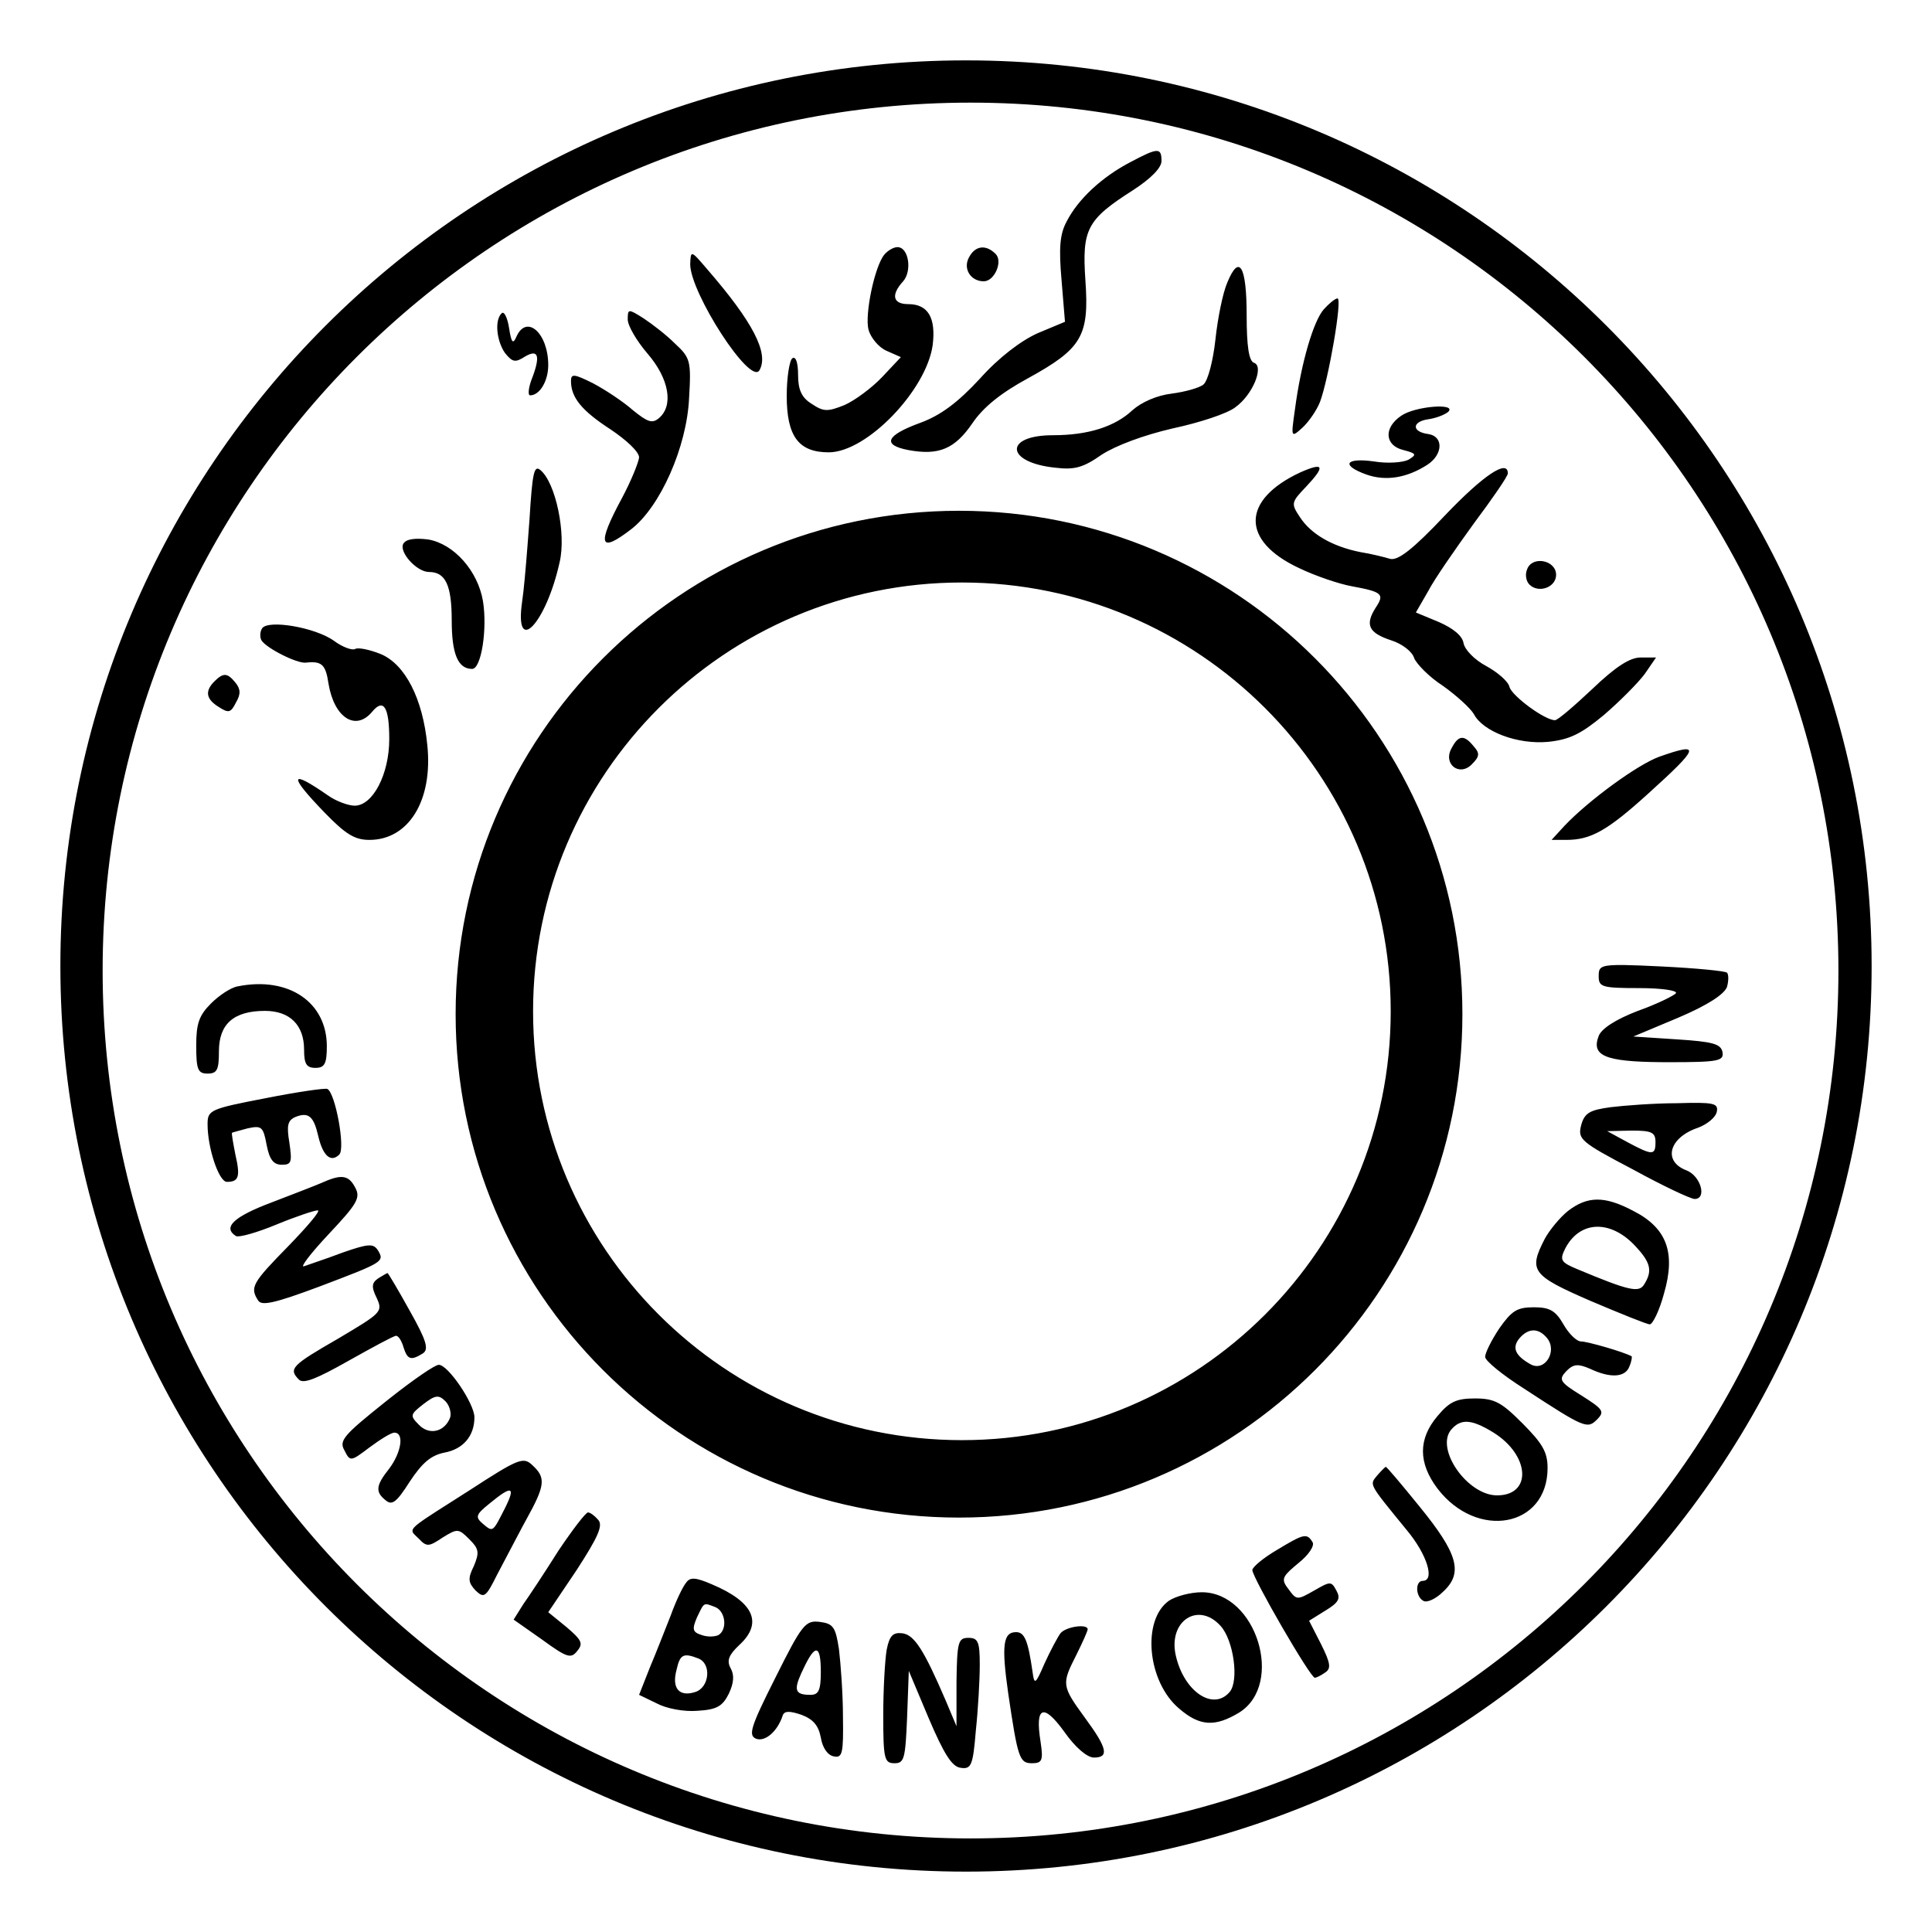 <?xml version="1.0" encoding="UTF-8"?>
<svg width="48px" height="48px" viewBox="0 0 48 48" version="1.1" xmlns="http://www.w3.org/2000/svg" xmlns:xlink="http://www.w3.org/1999/xlink">
    <title>jo-cbj</title>
    <g id="Page-1" stroke="none" stroke-width="1" fill="none" fill-rule="evenodd">
        <g id="jo-cbj">
            <rect id="Rectangle" fill-rule="nonzero" x="0" y="0" width="48" height="48" rx="8"></rect>
            <path d="M24,1.5 C36.426,1.5 46.5,11.574 46.5,24 C46.5,36.426 36.426,46.5 24,46.5 C11.574,46.5 1.5,36.426 1.5,24 C1.5,11.574 11.574,1.5 24,1.5 Z M24.113,2.55 C12.204,2.55 2.55,12.204 2.55,24.113 C2.55,36.021 12.204,45.675 24.113,45.675 C36.021,45.675 45.675,36.021 45.675,24.113 C45.675,12.204 36.021,2.55 24.113,2.55 Z M22.35,40.574 L22.424,40.579 C22.72,40.621 22.96,41.003 23.496,42.25 L23.764,42.887 L23.764,41.782 C23.778,40.791 23.806,40.692 24.06,40.692 C24.3,40.692 24.342,40.791 24.342,41.357 C24.342,41.74 24.3,42.476 24.244,43 C24.173,43.864 24.131,43.963 23.863,43.92 C23.651,43.892 23.454,43.581 23.073,42.688 L22.579,41.513 L22.537,42.66 C22.494,43.694 22.466,43.807 22.226,43.807 C21.973,43.807 21.944,43.708 21.944,42.618 C21.944,41.966 21.987,41.23 22.029,40.989 C22.1,40.635 22.184,40.55 22.424,40.579 Z M26.346,40.579 C26.487,40.409 27.023,40.338 27.023,40.479 C27.023,40.522 26.896,40.805 26.741,41.117 C26.374,41.839 26.374,41.881 26.952,42.674 C27.517,43.439 27.559,43.666 27.178,43.666 C27.009,43.666 26.712,43.411 26.444,43.028 C25.922,42.306 25.711,42.391 25.852,43.269 C25.922,43.736 25.894,43.807 25.64,43.807 C25.33,43.807 25.288,43.694 25.048,42.065 C24.879,40.876 24.921,40.55 25.245,40.55 C25.457,40.55 25.542,40.763 25.654,41.541 C25.697,41.867 25.725,41.853 25.951,41.329 C26.092,41.018 26.275,40.678 26.346,40.579 Z M19.264,41.683 C19.927,40.352 20.012,40.253 20.364,40.295 C20.703,40.338 20.759,40.423 20.844,40.975 C20.886,41.329 20.943,42.08 20.943,42.646 C20.957,43.566 20.929,43.68 20.717,43.637 C20.562,43.609 20.435,43.425 20.393,43.17 C20.336,42.873 20.209,42.717 19.913,42.604 C19.617,42.504 19.49,42.504 19.447,42.618 C19.32,43.014 19.01,43.283 18.784,43.198 C18.587,43.113 18.643,42.915 19.264,41.683 Z M29.858,39.559 C31.213,39.559 31.918,41.839 30.789,42.547 C30.183,42.915 29.802,42.887 29.294,42.448 C28.504,41.782 28.363,40.253 29.04,39.771 C29.209,39.658 29.576,39.559 29.858,39.559 Z M17.049,39.318 C17.148,39.177 17.289,39.191 17.684,39.361 C18.728,39.8 18.968,40.324 18.361,40.876 C18.107,41.117 18.051,41.258 18.15,41.442 C18.248,41.612 18.234,41.811 18.107,42.08 C17.952,42.391 17.811,42.476 17.331,42.504 C16.993,42.533 16.555,42.448 16.316,42.32 L15.878,42.108 L16.146,41.428 C16.302,41.06 16.527,40.479 16.668,40.125 C16.795,39.771 16.965,39.417 17.049,39.318 Z M30.324,40.394 C29.774,39.786 29.026,40.267 29.209,41.117 C29.407,42.023 30.14,42.519 30.55,42.037 C30.789,41.754 30.648,40.748 30.324,40.394 Z M20.393,41.541 C20.393,40.848 20.252,40.833 19.955,41.471 L19.905,41.577 C19.709,42.01 19.772,42.108 20.139,42.108 C20.336,42.108 20.393,41.995 20.393,41.541 Z M17.345,41.202 C16.979,41.06 16.894,41.102 16.809,41.485 C16.682,41.952 16.88,42.165 17.275,42.037 C17.628,41.924 17.684,41.329 17.345,41.202 Z M31.72,38.511 C32.398,38.1 32.468,38.086 32.609,38.313 C32.666,38.398 32.524,38.624 32.256,38.837 L32.162,38.916 C31.844,39.187 31.836,39.255 32.017,39.488 C32.214,39.757 32.228,39.757 32.651,39.516 C33.046,39.29 33.075,39.276 33.202,39.516 C33.314,39.715 33.258,39.814 32.934,40.012 L32.524,40.267 L32.821,40.848 C33.061,41.329 33.075,41.457 32.919,41.556 C32.821,41.626 32.708,41.683 32.666,41.683 C32.553,41.683 31.114,39.191 31.114,39.007 C31.114,38.936 31.382,38.709 31.72,38.511 Z M14.609,37.576 C14.665,37.576 14.778,37.661 14.863,37.761 C14.99,37.902 14.849,38.2 14.327,39.007 L13.621,40.055 L14.073,40.423 C14.454,40.748 14.496,40.833 14.341,41.018 C14.186,41.216 14.087,41.187 13.466,40.734 L12.761,40.239 L13.001,39.856 C13.142,39.658 13.537,39.063 13.875,38.525 C14.228,38.001 14.552,37.576 14.609,37.576 Z M17.769,39.927 C17.472,39.814 17.501,39.8 17.317,40.182 C17.19,40.479 17.204,40.55 17.43,40.621 C17.585,40.678 17.769,40.664 17.853,40.621 C18.079,40.479 18.023,40.026 17.769,39.927 Z M34.429,36.444 C34.457,36.444 34.824,36.883 35.261,37.421 C36.22,38.596 36.362,39.078 35.854,39.545 C35.67,39.729 35.445,39.828 35.36,39.771 C35.162,39.658 35.162,39.276 35.346,39.276 C35.656,39.276 35.459,38.624 34.951,38.015 C33.992,36.84 34.02,36.897 34.217,36.656 C34.316,36.543 34.415,36.444 34.429,36.444 Z M11.646,37.038 C12.888,36.231 13.001,36.189 13.226,36.401 C13.565,36.713 13.551,36.897 13.071,37.761 L12.97,37.947 C12.759,38.34 12.509,38.829 12.352,39.12 C12.07,39.686 12.027,39.715 11.816,39.516 C11.632,39.318 11.618,39.219 11.773,38.908 C11.914,38.568 11.9,38.483 11.66,38.242 C11.392,37.973 11.364,37.973 10.997,38.2 C10.659,38.426 10.602,38.44 10.405,38.228 C10.376,38.199 10.349,38.175 10.326,38.153 L10.285,38.112 C10.152,37.963 10.314,37.888 11.646,37.038 Z M12.549,37.463 C12.817,36.925 12.718,36.897 12.168,37.35 C11.816,37.633 11.801,37.69 11.999,37.86 C12.253,38.072 12.239,38.072 12.549,37.463 Z M36.644,34.744 C37.137,34.744 37.307,34.843 37.829,35.367 C38.322,35.863 38.449,36.075 38.449,36.472 C38.449,37.945 36.7,38.27 35.713,36.982 C35.233,36.344 35.233,35.75 35.713,35.183 C36.009,34.829 36.178,34.744 36.644,34.744 Z M23.826,12.69 C30.734,12.69 36.333,18.29 36.333,25.197 C36.333,32.104 30.734,37.704 23.826,37.704 C16.919,37.704 11.32,32.104 11.32,25.197 C11.32,18.29 16.919,12.69 23.826,12.69 Z M10.899,33.909 C11.124,33.895 11.787,34.872 11.787,35.212 C11.787,35.679 11.505,36.005 11.04,36.09 C10.701,36.16 10.49,36.344 10.179,36.812 C9.855,37.322 9.742,37.407 9.587,37.279 C9.319,37.067 9.333,36.911 9.671,36.486 C9.968,36.09 10.052,35.594 9.798,35.594 C9.714,35.594 9.446,35.764 9.178,35.962 C8.712,36.316 8.698,36.316 8.557,36.033 C8.416,35.792 8.543,35.651 9.573,34.829 L9.708,34.722 C10.29,34.263 10.807,33.909 10.899,33.909 Z M37.109,35.594 C36.559,35.254 36.291,35.24 36.051,35.523 C35.656,36.005 36.46,37.152 37.194,37.152 C38.068,37.152 38.012,36.16 37.109,35.594 Z M23.898,14.472 C18.014,14.472 13.244,19.242 13.244,25.126 C13.244,31.01 18.014,35.78 23.898,35.78 C29.782,35.78 34.552,31.01 34.552,25.126 C34.552,19.242 29.782,14.472 23.898,14.472 Z M11.068,34.815 C10.899,34.645 10.814,34.659 10.518,34.886 C10.193,35.141 10.179,35.169 10.405,35.396 C10.659,35.665 11.04,35.58 11.181,35.226 C11.223,35.113 11.167,34.914 11.068,34.815 Z M38.111,32.479 C38.506,32.479 38.647,32.564 38.844,32.903 C38.971,33.13 39.169,33.328 39.282,33.328 C39.437,33.328 40.326,33.583 40.537,33.696 C40.551,33.711 40.537,33.824 40.481,33.951 C40.382,34.22 40.015,34.249 39.507,34.008 C39.211,33.881 39.098,33.881 38.915,34.065 C38.717,34.277 38.746,34.334 39.296,34.674 C39.832,35.013 39.874,35.07 39.677,35.268 C39.437,35.509 39.366,35.481 37.871,34.504 C37.335,34.164 36.898,33.81 36.898,33.711 C36.898,33.611 37.053,33.3 37.25,33.003 C37.561,32.564 37.688,32.479 38.111,32.479 Z M9.629,31.629 C9.643,31.629 9.897,32.054 10.179,32.564 C10.602,33.314 10.659,33.527 10.504,33.626 C10.207,33.81 10.123,33.781 10.024,33.47 L10,33.395 C9.954,33.275 9.888,33.187 9.841,33.187 C9.784,33.187 9.262,33.47 8.656,33.81 C7.88,34.249 7.541,34.39 7.428,34.277 C7.16,34.008 7.245,33.923 8.402,33.257 C9.474,32.62 9.516,32.592 9.361,32.252 C9.22,31.969 9.234,31.87 9.403,31.756 C9.516,31.686 9.615,31.629 9.629,31.629 Z M38.435,33.243 C38.224,32.988 37.97,32.988 37.744,33.257 C37.561,33.484 37.645,33.682 38.026,33.895 C38.379,34.093 38.703,33.569 38.435,33.243 Z M38.957,30.085 C39.437,29.717 39.86,29.703 40.58,30.085 C41.412,30.51 41.638,31.119 41.341,32.139 C41.228,32.564 41.059,32.903 40.989,32.903 C40.918,32.903 40.255,32.634 39.522,32.323 C38.054,31.686 37.97,31.572 38.379,30.779 C38.492,30.567 38.76,30.241 38.957,30.085 Z M8.049,29.363 C8.5,29.165 8.67,29.208 8.825,29.505 C8.966,29.76 8.867,29.916 8.162,30.666 C7.71,31.148 7.442,31.502 7.555,31.459 C7.668,31.417 8.105,31.275 8.515,31.119 C9.163,30.893 9.276,30.893 9.389,31.063 C9.558,31.346 9.53,31.36 7.922,31.969 C6.822,32.38 6.497,32.45 6.413,32.309 C6.201,31.983 6.272,31.87 7.16,30.963 C7.64,30.468 7.979,30.071 7.894,30.071 C7.809,30.071 7.344,30.227 6.864,30.425 C6.384,30.624 5.933,30.751 5.862,30.709 C5.524,30.496 5.806,30.227 6.751,29.873 C7.301,29.661 7.894,29.434 8.049,29.363 Z M40.58,30.907 C39.973,30.298 39.239,30.34 38.887,31.02 C38.746,31.303 38.774,31.36 39.183,31.53 C40.467,32.068 40.721,32.125 40.848,31.912 C41.073,31.558 41.003,31.346 40.58,30.907 Z M41.666,27.409 C42.583,27.381 42.696,27.409 42.653,27.622 C42.625,27.763 42.413,27.933 42.188,28.018 C41.468,28.259 41.299,28.853 41.906,29.08 C42.258,29.222 42.413,29.788 42.103,29.788 C42.004,29.788 41.313,29.462 40.565,29.052 C39.268,28.372 39.197,28.301 39.282,27.961 C39.366,27.65 39.493,27.579 40.015,27.508 C40.354,27.466 41.101,27.409 41.666,27.409 Z M6.61,27.282 C7.4,27.126 8.091,27.027 8.134,27.055 C8.331,27.154 8.585,28.528 8.43,28.684 C8.218,28.896 8.021,28.712 7.908,28.23 C7.795,27.735 7.668,27.622 7.344,27.749 C7.146,27.834 7.118,27.961 7.189,28.386 C7.259,28.868 7.245,28.938 7.005,28.938 C6.794,28.938 6.695,28.811 6.624,28.443 C6.54,27.99 6.497,27.961 6.159,28.032 C5.961,28.089 5.778,28.131 5.764,28.145 C5.75,28.16 5.792,28.4 5.848,28.684 C5.975,29.236 5.933,29.363 5.637,29.363 C5.439,29.363 5.157,28.528 5.157,27.933 C5.157,27.579 5.214,27.551 6.61,27.282 Z M40.537,28.089 L39.931,28.103 L40.424,28.372 C41.059,28.712 41.13,28.712 41.13,28.372 C41.13,28.131 41.031,28.089 40.537,28.089 Z M5.905,24.506 C7.174,24.251 8.12,24.903 8.12,25.993 C8.12,26.432 8.063,26.531 7.837,26.531 C7.612,26.531 7.555,26.432 7.555,26.078 C7.555,25.469 7.203,25.115 6.582,25.115 C5.806,25.115 5.439,25.441 5.439,26.12 C5.439,26.574 5.397,26.673 5.157,26.673 C4.917,26.673 4.875,26.574 4.875,25.979 C4.875,25.427 4.946,25.228 5.242,24.931 C5.439,24.733 5.736,24.534 5.905,24.506 Z M40.364,23.976 C40.583,23.979 40.877,23.992 41.271,24.011 C42.131,24.053 42.865,24.124 42.907,24.166 C42.949,24.209 42.949,24.365 42.907,24.52 C42.837,24.704 42.428,24.973 41.694,25.285 L40.58,25.752 L41.666,25.823 C42.554,25.88 42.752,25.936 42.794,26.135 C42.837,26.361 42.696,26.39 41.454,26.39 L41.258,26.389 C39.87,26.377 39.53,26.226 39.719,25.738 C39.79,25.554 40.142,25.327 40.692,25.115 C41.172,24.945 41.595,24.733 41.638,24.676 C41.68,24.605 41.257,24.549 40.721,24.549 C39.79,24.549 39.719,24.52 39.719,24.251 C39.719,24.057 39.737,23.984 40.168,23.976 Z M41.228,18.799 C42.272,18.431 42.23,18.559 40.946,19.72 C39.931,20.64 39.522,20.867 38.915,20.867 L38.548,20.867 L38.873,20.513 C39.465,19.89 40.678,18.998 41.228,18.799 Z M6.511,15.613 C6.652,15.387 7.837,15.585 8.303,15.925 C8.515,16.081 8.754,16.165 8.825,16.123 C8.895,16.081 9.178,16.137 9.46,16.25 C10.066,16.505 10.504,17.355 10.617,18.516 C10.758,19.89 10.151,20.867 9.178,20.867 C8.811,20.867 8.585,20.725 8.063,20.187 C7.16,19.253 7.189,19.097 8.148,19.762 C8.345,19.904 8.656,20.017 8.811,20.017 C9.262,20.017 9.671,19.238 9.671,18.36 C9.671,17.567 9.53,17.341 9.248,17.681 C8.839,18.176 8.303,17.836 8.162,16.987 C8.091,16.505 7.993,16.42 7.598,16.463 C7.386,16.491 6.624,16.109 6.497,15.911 C6.455,15.84 6.455,15.698 6.511,15.613 Z M36.065,18.587 C36.235,18.261 36.376,18.247 36.615,18.544 C36.771,18.714 36.757,18.799 36.573,18.983 C36.263,19.309 35.84,18.983 36.065,18.587 Z M32.313,11.733 C32.891,11.478 32.934,11.577 32.454,12.087 C32.073,12.484 32.073,12.512 32.299,12.852 C32.567,13.263 33.089,13.574 33.794,13.716 C34.062,13.758 34.401,13.843 34.542,13.886 C34.739,13.928 35.106,13.645 35.896,12.809 C36.841,11.818 37.462,11.393 37.462,11.762 C37.462,11.832 37.081,12.385 36.615,13.008 C36.164,13.631 35.642,14.381 35.487,14.679 L35.177,15.217 L35.755,15.457 C36.108,15.613 36.333,15.797 36.362,15.981 C36.39,16.137 36.63,16.392 36.926,16.548 C37.208,16.704 37.476,16.93 37.504,17.072 C37.575,17.298 38.379,17.893 38.633,17.893 C38.703,17.893 39.112,17.539 39.564,17.114 C40.142,16.562 40.495,16.335 40.763,16.335 L41.144,16.335 L40.862,16.746 C40.692,16.973 40.241,17.426 39.846,17.766 C39.282,18.233 39,18.375 38.463,18.431 C37.702,18.502 36.841,18.176 36.615,17.737 C36.531,17.596 36.192,17.284 35.854,17.043 C35.501,16.817 35.191,16.491 35.134,16.35 C35.092,16.194 34.838,15.996 34.57,15.911 C34.006,15.727 33.907,15.528 34.175,15.103 C34.401,14.764 34.358,14.707 33.583,14.565 C33.272,14.509 32.68,14.31 32.271,14.112 C30.818,13.432 30.846,12.413 32.313,11.733 Z M5.326,16.93 C5.552,16.704 5.651,16.718 5.848,16.958 C5.975,17.114 5.989,17.242 5.862,17.454 C5.736,17.709 5.679,17.723 5.439,17.567 C5.115,17.369 5.087,17.171 5.326,16.93 Z M10.024,13.503 C10.095,13.39 10.32,13.362 10.645,13.404 C11.28,13.517 11.872,14.183 11.999,14.934 C12.112,15.627 11.957,16.619 11.731,16.619 C11.378,16.619 11.223,16.25 11.223,15.415 C11.223,14.537 11.068,14.211 10.659,14.211 C10.348,14.211 9.897,13.702 10.024,13.503 Z M13.156,12.894 C13.226,11.747 13.269,11.549 13.424,11.677 C13.805,11.988 14.073,13.263 13.903,13.971 C13.565,15.5 12.775,16.321 12.972,14.948 C13.013,14.68 13.062,14.12 13.107,13.54 L13.14,13.106 Z M37.942,14.141 C38.068,13.801 38.661,13.914 38.661,14.282 C38.661,14.594 38.224,14.749 37.998,14.523 C37.913,14.438 37.885,14.268 37.942,14.141 Z M15.596,7.938 C15.596,7.669 15.61,7.669 15.991,7.91 C16.203,8.051 16.555,8.32 16.767,8.533 C17.148,8.887 17.176,8.958 17.12,9.892 C17.063,11.11 16.4,12.597 15.681,13.149 C14.891,13.758 14.82,13.546 15.455,12.37 C15.681,11.946 15.864,11.492 15.878,11.365 C15.878,11.223 15.554,10.926 15.173,10.671 C14.454,10.204 14.186,9.878 14.186,9.467 C14.186,9.283 14.256,9.283 14.736,9.524 C15.032,9.68 15.483,9.977 15.723,10.19 C16.09,10.487 16.203,10.53 16.372,10.388 C16.739,10.076 16.626,9.411 16.09,8.788 C15.822,8.476 15.596,8.094 15.596,7.938 Z M34.81,10.331 C35.148,10.091 36.206,10.006 35.981,10.232 C35.896,10.303 35.684,10.388 35.487,10.416 C35.078,10.473 35.064,10.728 35.487,10.784 C35.868,10.841 35.854,11.294 35.459,11.549 C34.951,11.875 34.429,11.96 33.949,11.79 C33.314,11.563 33.413,11.365 34.133,11.464 C34.471,11.521 34.852,11.492 34.993,11.422 C35.205,11.294 35.191,11.266 34.866,11.181 C34.401,11.068 34.372,10.629 34.81,10.331 Z M30.493,7.018 C30.789,6.295 30.973,6.607 30.973,7.839 C30.973,8.604 31.029,8.972 31.156,9.014 C31.41,9.099 31.128,9.807 30.691,10.119 C30.493,10.275 29.802,10.501 29.139,10.643 C28.405,10.813 27.728,11.068 27.375,11.294 C26.91,11.62 26.698,11.677 26.219,11.62 C24.977,11.492 24.935,10.813 26.162,10.813 C27.037,10.813 27.7,10.6 28.137,10.19 C28.363,9.991 28.744,9.822 29.111,9.779 C29.435,9.737 29.802,9.637 29.901,9.552 C30.013,9.453 30.14,8.958 30.197,8.434 C30.253,7.91 30.38,7.273 30.493,7.018 Z M22.297,6.14 C22.579,6.14 22.664,6.734 22.438,6.989 C22.128,7.329 22.184,7.556 22.565,7.556 C23.059,7.556 23.256,7.896 23.172,8.575 C23.016,9.694 21.535,11.238 20.59,11.238 C19.842,11.238 19.546,10.841 19.546,9.836 C19.546,9.368 19.617,8.944 19.687,8.901 C19.772,8.844 19.828,9.014 19.828,9.312 C19.828,9.68 19.913,9.878 20.167,10.034 C20.463,10.232 20.562,10.232 20.985,10.062 C21.239,9.949 21.662,9.637 21.916,9.368 L22.382,8.873 L22.029,8.717 C21.831,8.632 21.634,8.391 21.578,8.193 C21.479,7.811 21.733,6.607 21.973,6.324 C22.057,6.225 22.198,6.14 22.297,6.14 Z M28.081,4.03 C28.772,3.662 28.857,3.662 28.857,4.001 C28.857,4.171 28.589,4.44 28.151,4.724 C26.995,5.46 26.882,5.701 26.966,6.961 C27.065,8.349 26.882,8.66 25.542,9.397 C24.864,9.765 24.427,10.119 24.159,10.515 C23.722,11.153 23.327,11.323 22.565,11.181 C21.902,11.053 22.015,10.813 22.875,10.501 C23.369,10.317 23.792,10.006 24.342,9.411 C24.822,8.873 25.372,8.462 25.781,8.278 L26.459,7.995 L26.374,6.961 C26.303,6.154 26.332,5.814 26.501,5.502 C26.783,4.95 27.375,4.398 28.081,4.03 Z M33.23,7.414 C33.357,7.414 33.004,9.439 32.793,9.991 C32.708,10.204 32.51,10.487 32.355,10.629 C32.073,10.884 32.073,10.869 32.172,10.176 C32.327,9 32.637,7.966 32.891,7.683 C33.018,7.542 33.173,7.414 33.23,7.414 Z M12.465,7.782 C12.521,7.726 12.606,7.881 12.648,8.151 C12.704,8.519 12.747,8.561 12.831,8.363 C13.085,7.797 13.621,8.278 13.621,9.071 C13.621,9.467 13.41,9.822 13.17,9.822 C13.113,9.822 13.128,9.652 13.198,9.453 C13.438,8.844 13.381,8.66 13.043,8.859 C12.803,9.014 12.733,9 12.549,8.774 C12.338,8.476 12.281,7.952 12.465,7.782 Z M17.148,6.565 C17.162,6.211 17.162,6.211 17.585,6.706 C18.7,7.995 19.109,8.774 18.869,9.198 C18.643,9.595 17.148,7.273 17.148,6.565 Z M24.074,6.395 C24.23,6.097 24.498,6.069 24.737,6.31 C24.921,6.494 24.709,6.989 24.441,6.989 C24.117,6.989 23.919,6.678 24.074,6.395 Z" id="Combined-Shape" fill="#000000"></path>
        </g>
    </g>
</svg>